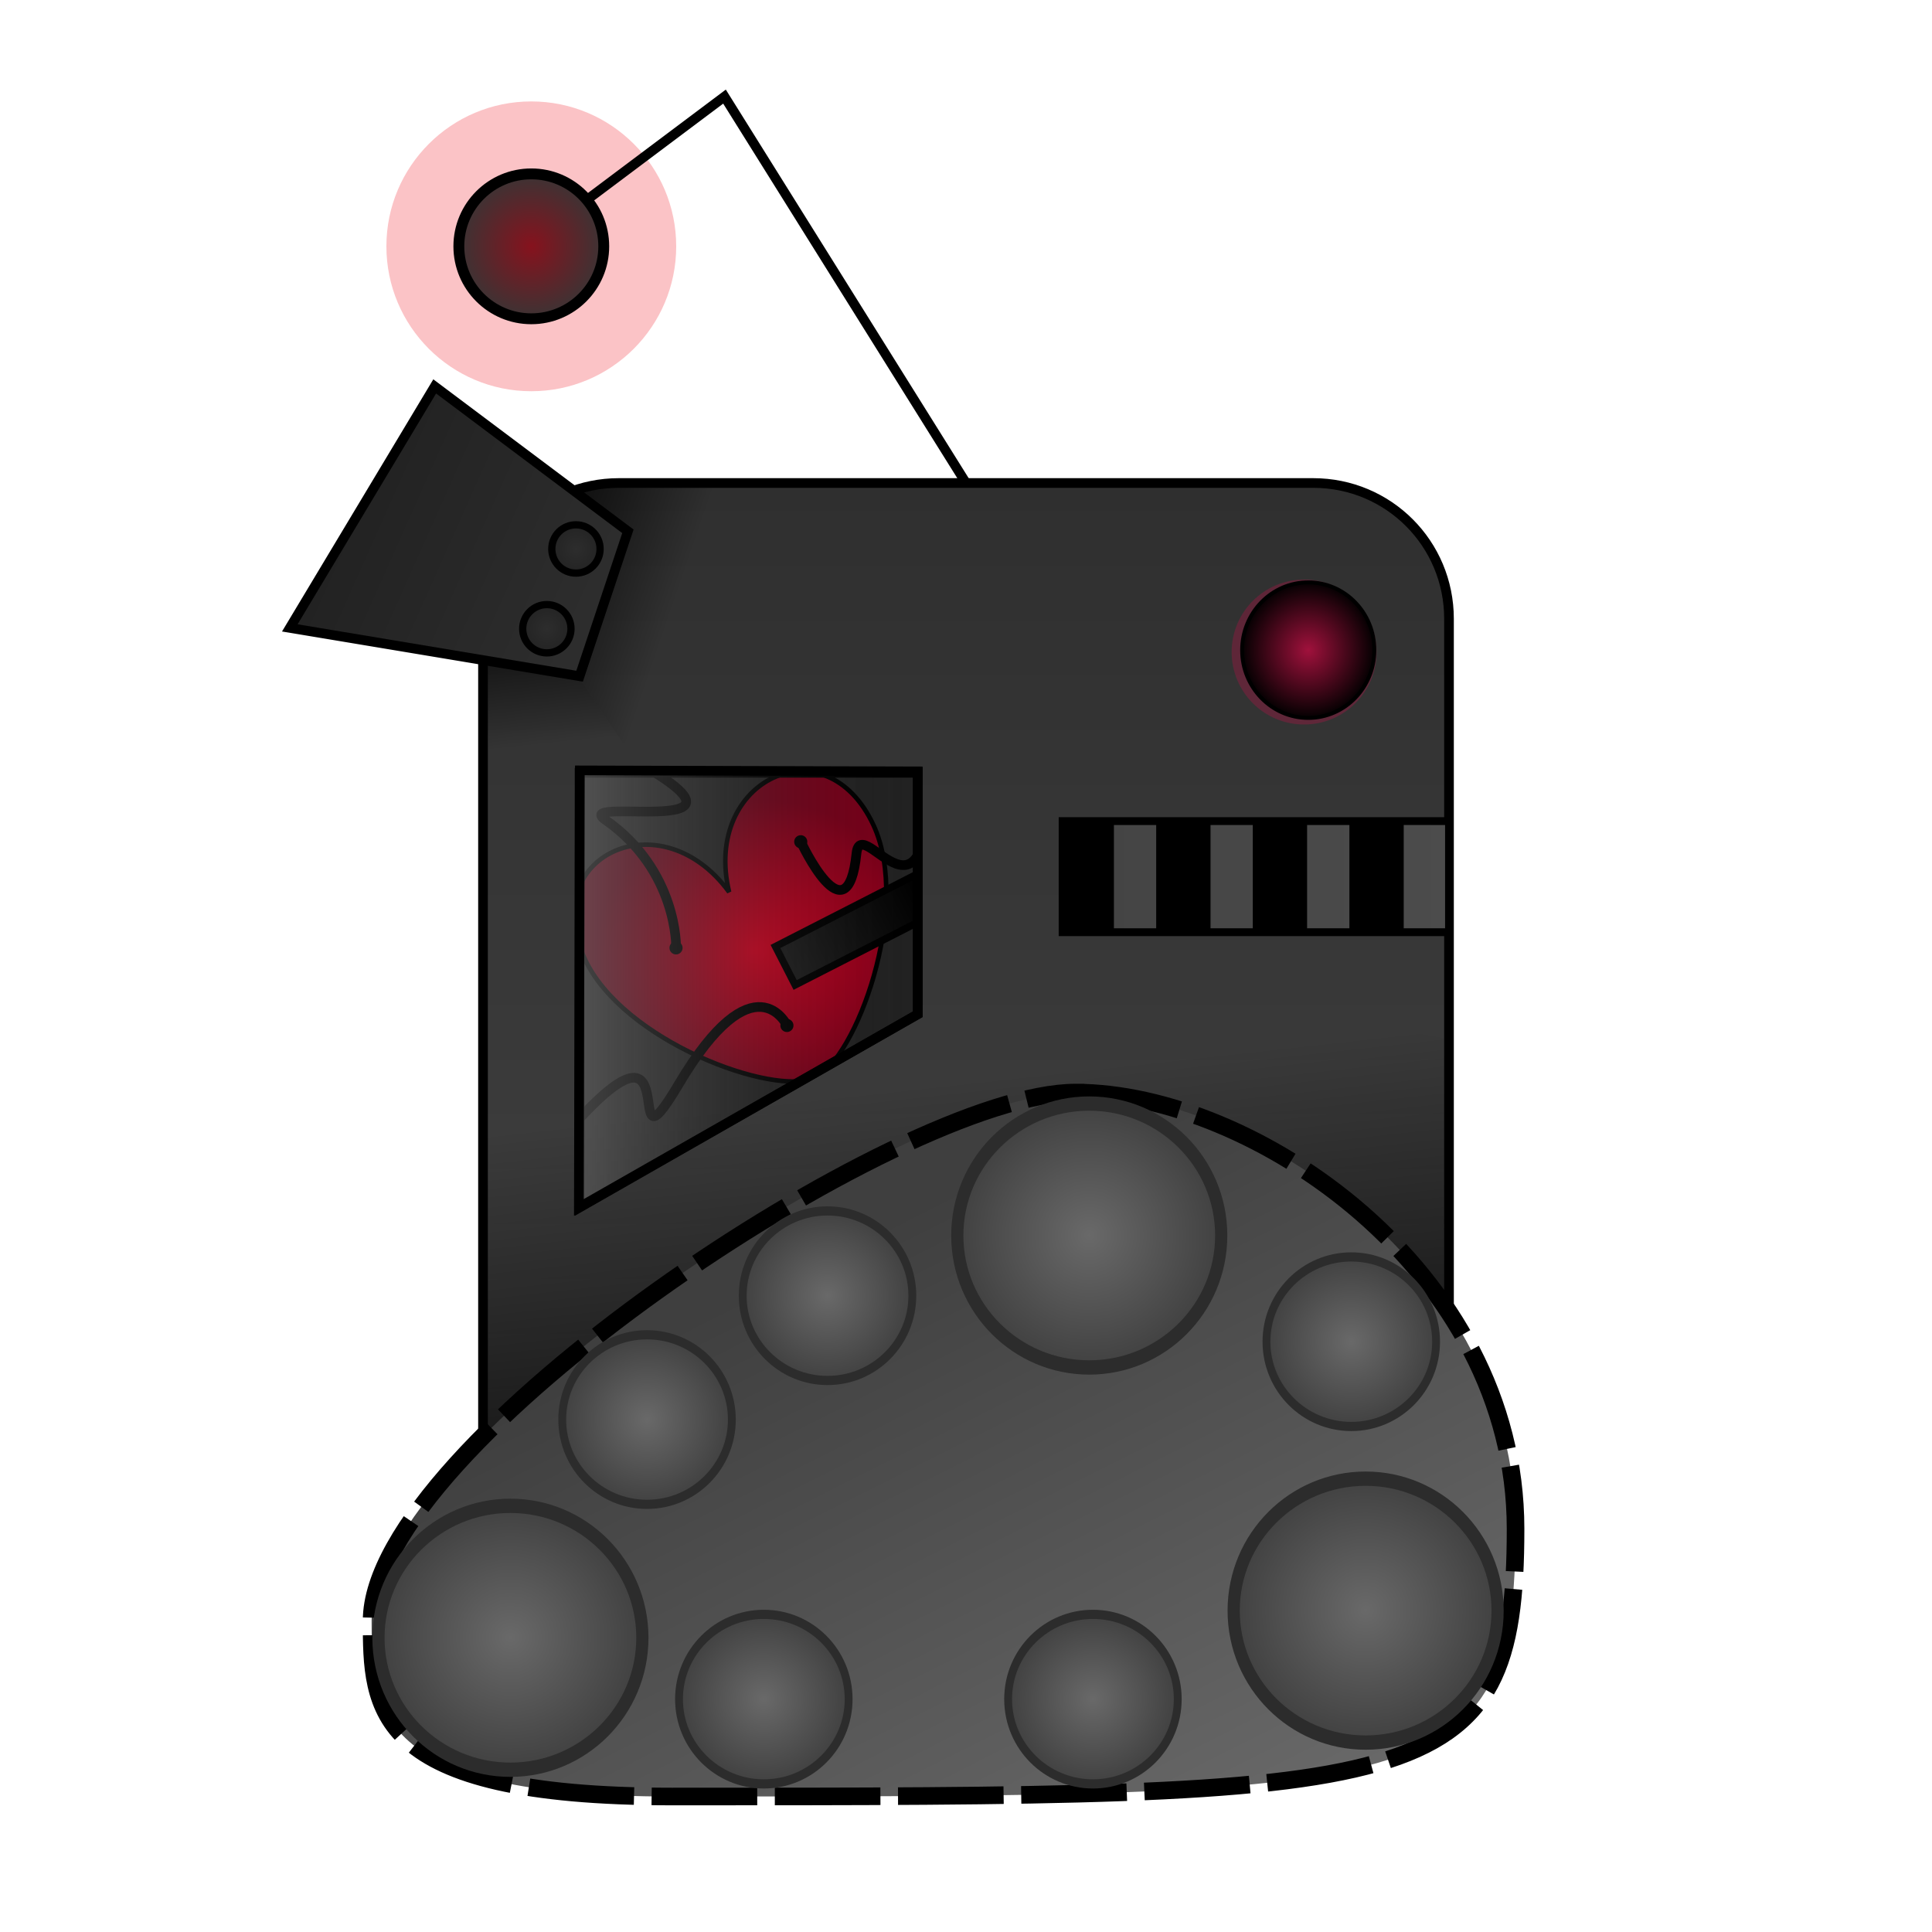 <svg xmlns="http://www.w3.org/2000/svg" xmlns:osb="http://www.openswatchbook.org/uri/2009/osb" xmlns:svg="http://www.w3.org/2000/svg" xmlns:xlink="http://www.w3.org/1999/xlink" id="svg2" width="200" height="200" version="1.1"><defs id="defs4"><linearGradient id="linearGradient4144"><stop style="stop-color:#000;stop-opacity:1" id="stop4146" offset="0"/><stop style="stop-color:#000;stop-opacity:0" id="stop4148" offset="1"/></linearGradient><linearGradient id="linearGradient4100"><stop style="stop-color:#000;stop-opacity:1" id="stop4102" offset="0"/><stop style="stop-color:#000;stop-opacity:0" id="stop4104" offset="1"/></linearGradient><linearGradient id="linearGradient7970"><stop style="stop-color:#656565;stop-opacity:.688" id="stop7972" offset="0"/><stop style="stop-color:#000;stop-opacity:0" id="stop7974" offset="1"/></linearGradient><linearGradient id="linearGradient7865"><stop style="stop-color:#212121;stop-opacity:1" id="stop7867" offset="0"/><stop style="stop-color:#000;stop-opacity:1" id="stop7869" offset="1"/></linearGradient><marker id="DotM" orient="auto" refX="0" refY="0" style="overflow:visible"><path id="path6493" d="M -2.5,-1.0 C -2.5,1.76 -4.74,4.0 -7.5,4.0 C -10.26,4.0 -12.5,1.76 -12.5,-1.0 C -12.5,-3.76 -10.26,-6.0 -7.5,-6.0 C -4.74,-6.0 -2.5,-3.76 -2.5,-1.0 z" transform="scale(0.4) translate(7.4, 1)" style="fill-rule:evenodd;stroke:#000;stroke-width:1pt;marker-start:none;marker-end:none"/></marker><marker id="DotS" orient="auto" refX="0" refY="0" style="overflow:visible"><path id="path6496" d="M -2.5,-1.0 C -2.5,1.76 -4.74,4.0 -7.5,4.0 C -10.26,4.0 -12.5,1.76 -12.5,-1.0 C -12.5,-3.76 -10.26,-6.0 -7.5,-6.0 C -4.74,-6.0 -2.5,-3.76 -2.5,-1.0 z" transform="scale(0.2) translate(7.4, 1)" style="fill-rule:evenodd;stroke:#000;stroke-width:1pt;marker-start:none;marker-end:none"/></marker><marker id="EmptyDiamondLstart" orient="auto" refX="0" refY="0" style="overflow:visible"><path id="path6544" d="M 0,-7.071 L -7.071,0 L 0,7.071 L 7.071,0 L 0,-7.071 z" transform="scale(0.8) translate(7,0)" style="fill-rule:evenodd;fill:#fff;stroke:#000;stroke-width:1pt;marker-start:none"/></marker><marker id="DotL" orient="auto" refX="0" refY="0" style="overflow:visible"><path id="path6490" d="M -2.5,-1.0 C -2.5,1.76 -4.74,4.0 -7.5,4.0 C -10.26,4.0 -12.5,1.76 -12.5,-1.0 C -12.5,-3.76 -10.26,-6.0 -7.5,-6.0 C -4.74,-6.0 -2.5,-3.76 -2.5,-1.0 z" transform="scale(0.8) translate(7.4, 1)" style="fill-rule:evenodd;stroke:#000;stroke-width:1pt;marker-start:none;marker-end:none"/></marker><marker id="Arrow1Lstart" orient="auto" refX="0" refY="0" style="overflow:visible"><path id="path6428" d="M 0.0,0.0 L 5.0,-5.0 L -12.5,0.0 L 5.0,5.0 L 0.0,0.0 z" transform="scale(0.8) translate(12.5,0)" style="fill-rule:evenodd;stroke:#000;stroke-width:1pt;marker-start:none"/></marker><linearGradient id="linearGradient6285"><stop style="stop-color:#e40021;stop-opacity:1" id="stop6287" offset="0"/><stop style="stop-color:#7f001b;stop-opacity:1" id="stop6289" offset="1"/></linearGradient><linearGradient id="linearGradient6275"><stop style="stop-color:#2d2d2d;stop-opacity:1" id="stop6277" offset="0"/><stop style="stop-color:#222;stop-opacity:1" id="stop6279" offset="1"/></linearGradient><linearGradient id="linearGradient6213"><stop style="stop-color:#434343;stop-opacity:1" id="stop6215" offset="0"/><stop style="stop-color:#4c4c4c;stop-opacity:1" id="stop6217" offset="1"/></linearGradient><linearGradient id="linearGradient4686"><stop style="stop-color:#a0113c;stop-opacity:1" id="stop4688" offset="0"/><stop style="stop-color:#000;stop-opacity:1" id="stop4690" offset="1"/></linearGradient><linearGradient id="linearGradient4296"><stop style="stop-color:#848484;stop-opacity:1" id="stop4298" offset="0"/><stop style="stop-color:#535353;stop-opacity:1" id="stop4300" offset="1"/></linearGradient><linearGradient id="linearGradient4128"><stop style="stop-color:#86121d;stop-opacity:1" id="stop4130" offset="0"/><stop style="stop-color:#363636;stop-opacity:1" id="stop4132" offset="1"/></linearGradient><linearGradient id="linearGradient3876"><stop style="stop-color:#696969;stop-opacity:1" id="stop3878" offset="0"/><stop style="stop-color:#3f3f3f;stop-opacity:1" id="stop3880" offset="1"/></linearGradient><linearGradient id="linearGradient3813" osb:paint="gradient"><stop style="stop-color:#727272;stop-opacity:1" id="stop3815" offset="0"/><stop style="stop-color:#a5a5a5;stop-opacity:1" id="stop3817" offset="1"/></linearGradient><linearGradient id="linearGradient3803"><stop style="stop-color:#454545;stop-opacity:1" id="stop3805" offset="0"/><stop style="stop-color:#2f2f2f;stop-opacity:1" id="stop3807" offset="1"/></linearGradient><linearGradient id="linearGradient3819-0" x1="140" x2="140" y1="1037.362" y2="1007.362" gradientUnits="userSpaceOnUse" xlink:href="#linearGradient3813-3"/><linearGradient id="linearGradient3813-3"><stop style="stop-color:#949494;stop-opacity:1" id="stop3815-5" offset="0"/><stop style="stop-color:#575757;stop-opacity:1" id="stop3817-5" offset="1"/></linearGradient><radialGradient id="radialGradient3884-8" cx="33.581" cy="103.278" r="8.625" fx="33.581" fy="103.278" gradientTransform="matrix(1,0,0,0.86,0,14.447)" gradientUnits="userSpaceOnUse" xlink:href="#linearGradient3876-1"/><linearGradient id="linearGradient3876-1"><stop style="stop-color:#a1a1a1;stop-opacity:1" id="stop3878-9" offset="0"/><stop style="stop-color:#6d6d6d;stop-opacity:1" id="stop3880-8" offset="1"/></linearGradient><radialGradient id="radialGradient3901-6" cx="33.581" cy="103.278" r="8.625" fx="33.581" fy="103.278" gradientTransform="matrix(1,0,0,0.86,0,14.447)" gradientUnits="userSpaceOnUse" xlink:href="#linearGradient3876-1-4"/><linearGradient id="linearGradient3876-1-4"><stop style="stop-color:#a1a1a1;stop-opacity:1" id="stop3878-9-8" offset="0"/><stop style="stop-color:#6d6d6d;stop-opacity:1" id="stop3880-8-5" offset="1"/></linearGradient><radialGradient id="radialGradient3935-1" cx="33.581" cy="103.278" r="8.625" fx="33.581" fy="103.278" gradientTransform="matrix(1,0,0,0.86,0,14.447)" gradientUnits="userSpaceOnUse" xlink:href="#linearGradient3876-1-4-5"/><linearGradient id="linearGradient3876-1-4-5"><stop style="stop-color:#a1a1a1;stop-opacity:1" id="stop3878-9-8-9" offset="0"/><stop style="stop-color:#6d6d6d;stop-opacity:1" id="stop3880-8-5-7" offset="1"/></linearGradient><radialGradient id="radialGradient3969-6" cx="33.581" cy="103.278" r="8.625" fx="33.581" fy="103.278" gradientTransform="matrix(1,0,0,0.86,0,14.447)" gradientUnits="userSpaceOnUse" xlink:href="#linearGradient3876-1-4-5-2"/><linearGradient id="linearGradient3876-1-4-5-2"><stop style="stop-color:#a1a1a1;stop-opacity:1" id="stop3878-9-8-9-8" offset="0"/><stop style="stop-color:#6d6d6d;stop-opacity:1" id="stop3880-8-5-7-9" offset="1"/></linearGradient><radialGradient id="radialGradient4003-0" cx="33.581" cy="103.278" r="8.625" fx="33.581" fy="103.278" gradientTransform="matrix(1,0,0,0.86,0,14.447)" gradientUnits="userSpaceOnUse" xlink:href="#linearGradient3876-1-4-5-2-2"/><linearGradient id="linearGradient3876-1-4-5-2-2"><stop style="stop-color:#a1a1a1;stop-opacity:1" id="stop3878-9-8-9-8-7" offset="0"/><stop style="stop-color:#6d6d6d;stop-opacity:1" id="stop3880-8-5-7-9-2" offset="1"/></linearGradient><radialGradient id="radialGradient4037-1" cx="33.581" cy="103.278" r="8.625" fx="33.581" fy="103.278" gradientTransform="matrix(1,0,0,0.86,0,14.447)" gradientUnits="userSpaceOnUse" xlink:href="#linearGradient3876-1-4-5-2-2-7"/><linearGradient id="linearGradient3876-1-4-5-2-2-7"><stop style="stop-color:#a1a1a1;stop-opacity:1" id="stop3878-9-8-9-8-7-7" offset="0"/><stop style="stop-color:#6d6d6d;stop-opacity:1" id="stop3880-8-5-7-9-2-9" offset="1"/></linearGradient><radialGradient id="radialGradient4071-8" cx="33.581" cy="103.278" r="8.625" fx="33.581" fy="103.278" gradientTransform="matrix(1,0,0,0.86,0,14.447)" gradientUnits="userSpaceOnUse" xlink:href="#linearGradient3876-1-4-5-2-2-7-0"/><linearGradient id="linearGradient3876-1-4-5-2-2-7-0"><stop style="stop-color:#a1a1a1;stop-opacity:1" id="stop3878-9-8-9-8-7-7-5" offset="0"/><stop style="stop-color:#6d6d6d;stop-opacity:1" id="stop3880-8-5-7-9-2-9-2" offset="1"/></linearGradient><radialGradient id="radialGradient4136" cx="50" cy="25" r="5.375" fx="50" fy="25" gradientUnits="userSpaceOnUse" xlink:href="#linearGradient4128"/><linearGradient id="linearGradient3876-1-4-5-2-2-7-0-2"><stop style="stop-color:#a1a1a1;stop-opacity:1" id="stop3878-9-8-9-8-7-7-5-3" offset="0"/><stop style="stop-color:#6d6d6d;stop-opacity:1" id="stop3880-8-5-7-9-2-9-2-2" offset="1"/></linearGradient><linearGradient id="linearGradient3876-1-4-5-2-2-7-3"><stop style="stop-color:#a1a1a1;stop-opacity:1" id="stop3878-9-8-9-8-7-7-9" offset="0"/><stop style="stop-color:#6d6d6d;stop-opacity:1" id="stop3880-8-5-7-9-2-9-0" offset="1"/></linearGradient><linearGradient id="linearGradient3876-1-4-5-2-2-0"><stop style="stop-color:#a1a1a1;stop-opacity:1" id="stop3878-9-8-9-8-7-6" offset="0"/><stop style="stop-color:#6d6d6d;stop-opacity:1" id="stop3880-8-5-7-9-2-97" offset="1"/></linearGradient><linearGradient id="linearGradient3876-1-4-5-2-28"><stop style="stop-color:#a1a1a1;stop-opacity:1" id="stop3878-9-8-9-8-9" offset="0"/><stop style="stop-color:#6d6d6d;stop-opacity:1" id="stop3880-8-5-7-9-9" offset="1"/></linearGradient><linearGradient id="linearGradient3876-1-4-5-9"><stop style="stop-color:#a1a1a1;stop-opacity:1" id="stop3878-9-8-9-3" offset="0"/><stop style="stop-color:#6d6d6d;stop-opacity:1" id="stop3880-8-5-7-6" offset="1"/></linearGradient><linearGradient id="linearGradient3876-1-4-6"><stop style="stop-color:#a1a1a1;stop-opacity:1" id="stop3878-9-8-0" offset="0"/><stop style="stop-color:#6d6d6d;stop-opacity:1" id="stop3880-8-5-4" offset="1"/></linearGradient><linearGradient id="linearGradient3876-1-9"><stop style="stop-color:#a1a1a1;stop-opacity:1" id="stop3878-9-6" offset="0"/><stop style="stop-color:#6d6d6d;stop-opacity:1" id="stop3880-8-6" offset="1"/></linearGradient><linearGradient id="linearGradient3876-19"><stop style="stop-color:#a1a1a1;stop-opacity:1" id="stop3878-8" offset="0"/><stop style="stop-color:#6d6d6d;stop-opacity:1" id="stop3880-0" offset="1"/></linearGradient><linearGradient id="linearGradient3836-4" x1="140" x2="140" y1="1037.362" y2="1007.362" gradientTransform="matrix(1,0,0,1.051,-72.738,-52.53)" gradientUnits="userSpaceOnUse" xlink:href="#linearGradient3813-3-9"/><linearGradient id="linearGradient3813-3-9"><stop style="stop-color:#727272;stop-opacity:1" id="stop3815-5-0" offset="0"/><stop style="stop-color:#898989;stop-opacity:1" id="stop3817-5-5" offset="1"/></linearGradient><linearGradient id="linearGradient4302" x1="61.168" x2="36.647" y1="62.467" y2="51.527" gradientUnits="userSpaceOnUse" xlink:href="#linearGradient6275"/><linearGradient id="linearGradient3876-1-4-5-2-2-7-0-7"><stop style="stop-color:#a1a1a1;stop-opacity:1" id="stop3878-9-8-9-8-7-7-5-8" offset="0"/><stop style="stop-color:#6d6d6d;stop-opacity:1" id="stop3880-8-5-7-9-2-9-2-5" offset="1"/></linearGradient><linearGradient id="linearGradient3876-1-4-5-2-2-7-6"><stop style="stop-color:#a1a1a1;stop-opacity:1" id="stop3878-9-8-9-8-7-7-0" offset="0"/><stop style="stop-color:#6d6d6d;stop-opacity:1" id="stop3880-8-5-7-9-2-9-9" offset="1"/></linearGradient><linearGradient id="linearGradient3876-1-4-5-2-2-4"><stop style="stop-color:#a1a1a1;stop-opacity:1" id="stop3878-9-8-9-8-7-9" offset="0"/><stop style="stop-color:#6d6d6d;stop-opacity:1" id="stop3880-8-5-7-9-2-0" offset="1"/></linearGradient><linearGradient id="linearGradient3876-1-4-5-2-4"><stop style="stop-color:#a1a1a1;stop-opacity:1" id="stop3878-9-8-9-8-4" offset="0"/><stop style="stop-color:#6d6d6d;stop-opacity:1" id="stop3880-8-5-7-9-3" offset="1"/></linearGradient><linearGradient id="linearGradient3876-1-4-5-5"><stop style="stop-color:#a1a1a1;stop-opacity:1" id="stop3878-9-8-9-1" offset="0"/><stop style="stop-color:#6d6d6d;stop-opacity:1" id="stop3880-8-5-7-3" offset="1"/></linearGradient><linearGradient id="linearGradient3876-1-4-60"><stop style="stop-color:#a1a1a1;stop-opacity:1" id="stop3878-9-8-6" offset="0"/><stop style="stop-color:#6d6d6d;stop-opacity:1" id="stop3880-8-5-9" offset="1"/></linearGradient><linearGradient id="linearGradient3876-1-0"><stop style="stop-color:#a1a1a1;stop-opacity:1" id="stop3878-9-86" offset="0"/><stop style="stop-color:#6d6d6d;stop-opacity:1" id="stop3880-8-7" offset="1"/></linearGradient><linearGradient id="linearGradient3876-4"><stop style="stop-color:#a1a1a1;stop-opacity:1" id="stop3878-4" offset="0"/><stop style="stop-color:#6d6d6d;stop-opacity:1" id="stop3880-6" offset="1"/></linearGradient><linearGradient id="linearGradient3836-0" x1="140" x2="140" y1="1037.362" y2="1007.362" gradientTransform="matrix(1.469,0,0,1.543,-121.806,-556.596)" gradientUnits="userSpaceOnUse" xlink:href="#linearGradient3813-3-5"/><linearGradient id="linearGradient3813-3-5"><stop style="stop-color:#727272;stop-opacity:1" id="stop3815-5-5" offset="0"/><stop style="stop-color:#898989;stop-opacity:1" id="stop3817-5-3" offset="1"/></linearGradient><linearGradient id="linearGradient3813-3-0"><stop style="stop-color:#727272;stop-opacity:1" id="stop3815-5-8" offset="0"/><stop style="stop-color:#898989;stop-opacity:1" id="stop3817-5-2" offset="1"/></linearGradient><linearGradient id="linearGradient3876-0"><stop style="stop-color:#a1a1a1;stop-opacity:1" id="stop3878-1" offset="0"/><stop style="stop-color:#6d6d6d;stop-opacity:1" id="stop3880-08" offset="1"/></linearGradient><linearGradient id="linearGradient3876-1-6"><stop style="stop-color:#a1a1a1;stop-opacity:1" id="stop3878-9-7" offset="0"/><stop style="stop-color:#6d6d6d;stop-opacity:1" id="stop3880-8-8" offset="1"/></linearGradient><linearGradient id="linearGradient3876-1-4-2"><stop style="stop-color:#a1a1a1;stop-opacity:1" id="stop3878-9-8-1" offset="0"/><stop style="stop-color:#6d6d6d;stop-opacity:1" id="stop3880-8-5-3" offset="1"/></linearGradient><linearGradient id="linearGradient3876-1-4-5-93"><stop style="stop-color:#a1a1a1;stop-opacity:1" id="stop3878-9-8-9-5" offset="0"/><stop style="stop-color:#6d6d6d;stop-opacity:1" id="stop3880-8-5-7-4" offset="1"/></linearGradient><linearGradient id="linearGradient3876-1-4-5-2-27"><stop style="stop-color:#a1a1a1;stop-opacity:1" id="stop3878-9-8-9-8-79" offset="0"/><stop style="stop-color:#6d6d6d;stop-opacity:1" id="stop3880-8-5-7-9-1" offset="1"/></linearGradient><linearGradient id="linearGradient3876-1-4-5-2-2-04"><stop style="stop-color:#a1a1a1;stop-opacity:1" id="stop3878-9-8-9-8-7-78" offset="0"/><stop style="stop-color:#6d6d6d;stop-opacity:1" id="stop3880-8-5-7-9-2-7" offset="1"/></linearGradient><linearGradient id="linearGradient3876-1-4-5-2-2-7-8"><stop style="stop-color:#a1a1a1;stop-opacity:1" id="stop3878-9-8-9-8-7-7-08" offset="0"/><stop style="stop-color:#6d6d6d;stop-opacity:1" id="stop3880-8-5-7-9-2-9-6" offset="1"/></linearGradient><radialGradient id="radialGradient4105-1" cx="33.581" cy="103.278" r="8.625" fx="33.581" fy="103.278" gradientTransform="matrix(1,0,0,0.86,0,14.447)" gradientUnits="userSpaceOnUse" xlink:href="#linearGradient3876-1-4-5-2-2-7-0-4"/><linearGradient id="linearGradient3876-1-4-5-2-2-7-0-4"><stop style="stop-color:#a1a1a1;stop-opacity:1" id="stop3878-9-8-9-8-7-7-5-5" offset="0"/><stop style="stop-color:#6d6d6d;stop-opacity:1" id="stop3880-8-5-7-9-2-9-2-25" offset="1"/></linearGradient><linearGradient id="linearGradient4656" x1="140" x2="140" y1="1037.362" y2="1007.362" gradientTransform="matrix(1.469,0,0,1.543,-121.806,-556.596)" gradientUnits="userSpaceOnUse" xlink:href="#linearGradient3813-3"/><radialGradient id="radialGradient4658" cx="33.581" cy="103.278" r="8.625" fx="33.581" fy="103.278" gradientTransform="matrix(1,0,0,0.86,0,14.447)" gradientUnits="userSpaceOnUse" xlink:href="#linearGradient3876"/><radialGradient id="radialGradient4660" cx="33.581" cy="103.278" r="8.625" fx="33.581" fy="103.278" gradientTransform="matrix(1,0,0,0.86,0,14.447)" gradientUnits="userSpaceOnUse" xlink:href="#linearGradient3876-1"/><radialGradient id="radialGradient4662" cx="33.581" cy="103.278" r="8.625" fx="33.581" fy="103.278" gradientTransform="matrix(1,0,0,0.86,0,14.447)" gradientUnits="userSpaceOnUse" xlink:href="#linearGradient3876-1-4"/><radialGradient id="radialGradient4664" cx="33.581" cy="103.278" r="8.625" fx="33.581" fy="103.278" gradientTransform="matrix(1,0,0,0.86,0,14.447)" gradientUnits="userSpaceOnUse" xlink:href="#linearGradient3876-1-4-5"/><radialGradient id="radialGradient4666" cx="33.581" cy="103.278" r="8.625" fx="33.581" fy="103.278" gradientTransform="matrix(1,0,0,0.86,0,14.447)" gradientUnits="userSpaceOnUse" xlink:href="#linearGradient3876-1-4-5-2"/><radialGradient id="radialGradient4668" cx="33.581" cy="103.278" r="8.625" fx="33.581" fy="103.278" gradientTransform="matrix(1,0,0,0.86,0,14.447)" gradientUnits="userSpaceOnUse" xlink:href="#linearGradient3876-1-4-5-2-2"/><radialGradient id="radialGradient4670" cx="33.581" cy="103.278" r="8.625" fx="33.581" fy="103.278" gradientTransform="matrix(1,0,0,0.86,0,14.447)" gradientUnits="userSpaceOnUse" xlink:href="#linearGradient3876-1-4-5-2-2-7"/><radialGradient id="radialGradient4672" cx="33.581" cy="103.278" r="8.625" fx="33.581" fy="103.278" gradientTransform="matrix(1,0,0,0.86,0,14.447)" gradientUnits="userSpaceOnUse" xlink:href="#linearGradient3876-1-4-5-2-2-7-0"/><radialGradient id="radialGradient4692" cx="122.26" cy="58.839" r="13.244" fx="122.26" fy="58.839" gradientUnits="userSpaceOnUse" xlink:href="#linearGradient4686"/><linearGradient id="linearGradient6219" x1="108.34" x2="150.28" y1="945.734" y2="945.734" gradientTransform="matrix(0.973,0,0,1,4.207,-2.621)" gradientUnits="userSpaceOnUse" xlink:href="#linearGradient6213"/><radialGradient id="radialGradient6291-1" cx="225" cy="895.487" r="35.5" fx="225" fy="895.487" gradientTransform="matrix(1,0,0,0.912,0,78.828)" gradientUnits="userSpaceOnUse" xlink:href="#linearGradient6285-9"/><linearGradient id="linearGradient6285-9"><stop style="stop-color:#e40021;stop-opacity:1" id="stop6287-9" offset="0"/><stop style="stop-color:#7f001b;stop-opacity:1" id="stop6289-3" offset="1"/></linearGradient><radialGradient id="radialGradient6350" cx="225" cy="895.487" r="35.5" fx="225" fy="895.487" gradientTransform="matrix(0.427,-0.197,0.18,0.39,-179.186,645.834)" gradientUnits="userSpaceOnUse" xlink:href="#linearGradient6285-9"/><linearGradient id="linearGradient6408" x1="100" x2="100" y1="175" y2="50" gradientUnits="userSpaceOnUse" xlink:href="#linearGradient3803"/><linearGradient id="linearGradient6421" x1="57.353" x2="97.632" y1="953.968" y2="953.968" gradientUnits="userSpaceOnUse" xlink:href="#linearGradient6275"/><marker id="DotM-7" orient="auto" refX="0" refY="0" style="overflow:visible"><path id="path6493-0" d="m -2.5,-1 c 0,2.76 -2.24,5 -5,5 -2.76,0 -5,-2.24 -5,-5 0,-2.76 2.24,-5 5,-5 2.76,0 5,2.24 5,5 z" transform="matrix(0.4,0,0,0.4,2.96,0.4)" style="fill-rule:evenodd;stroke:#000;stroke-width:1pt;marker-start:none;marker-end:none"/></marker><marker id="DotM-1" orient="auto" refX="0" refY="0" style="overflow:visible"><path id="path6493-3" d="m -2.5,-1 c 0,2.76 -2.24,5 -5,5 -2.76,0 -5,-2.24 -5,-5 0,-2.76 2.24,-5 5,-5 2.76,0 5,2.24 5,5 z" transform="matrix(0.4,0,0,0.4,2.96,0.4)" style="fill-rule:evenodd;stroke:#000;stroke-width:1pt;marker-start:none;marker-end:none"/></marker><linearGradient id="linearGradient7875" x1="77.971" x2="94.788" y1="97.695" y2="97.695" gradientTransform="translate(-439.622,787.753)" gradientUnits="userSpaceOnUse" xlink:href="#linearGradient7865"/><radialGradient id="radialGradient7887" cx="57.5" cy="67.5" r="2.875" fx="57.5" fy="67.5" gradientUnits="userSpaceOnUse" spreadMethod="pad" xlink:href="#linearGradient6275"/><marker id="DotM-8" orient="auto" refX="0" refY="0" style="overflow:visible"><path id="path6493-2" d="m -2.5,-1 c 0,2.76 -2.24,5 -5,5 -2.76,0 -5,-2.24 -5,-5 0,-2.76 2.24,-5 5,-5 2.76,0 5,2.24 5,5 z" transform="matrix(0.4,0,0,0.4,2.96,0.4)" style="fill-rule:evenodd;stroke:#000;stroke-width:1pt;marker-start:none;marker-end:none"/></marker><radialGradient id="radialGradient7887-2" cx="57.5" cy="67.5" r="2.875" fx="57.5" fy="67.5" gradientUnits="userSpaceOnUse" spreadMethod="pad" xlink:href="#linearGradient6275-1"/><linearGradient id="linearGradient6275-1"><stop style="stop-color:#2d2d2d;stop-opacity:1" id="stop6277-2" offset="0"/><stop style="stop-color:#222;stop-opacity:1" id="stop6279-9" offset="1"/></linearGradient><radialGradient id="radialGradient7915" cx="57.5" cy="67.5" r="2.875" fx="57.5" fy="67.5" gradientUnits="userSpaceOnUse" spreadMethod="pad" xlink:href="#linearGradient6275-1"/><linearGradient id="linearGradient6421-1" x1="57.353" x2="97.632" y1="953.968" y2="953.968" gradientUnits="userSpaceOnUse" xlink:href="#linearGradient6275-4"/><linearGradient id="linearGradient6275-4"><stop style="stop-color:#2d2d2d;stop-opacity:.156" id="stop6277-6" offset="0"/><stop style="stop-color:#222;stop-opacity:1" id="stop6279-0" offset="1"/></linearGradient><linearGradient id="linearGradient7949" x1="57.353" x2="97.632" y1="953.968" y2="953.968" gradientTransform="translate(-0.578,-0.338)" gradientUnits="userSpaceOnUse" xlink:href="#linearGradient6275-4"/><linearGradient id="linearGradient7976" x1="59.423" x2="95.513" y1="102.373" y2="102.373" gradientUnits="userSpaceOnUse" xlink:href="#linearGradient7970"/><radialGradient id="radialGradient4136-0" cx="50" cy="25" r="5.375" fx="50" fy="25" gradientUnits="userSpaceOnUse" xlink:href="#linearGradient4128-0"/><linearGradient id="linearGradient4128-0"><stop style="stop-color:#86121d;stop-opacity:1" id="stop4130-8" offset="0"/><stop style="stop-color:#363636;stop-opacity:1" id="stop4132-2" offset="1"/></linearGradient><filter id="filter8032" width="1.545" height="1.545" x="-.273" y="-.273"><feGaussianBlur id="feGaussianBlur8034" stdDeviation="1.136"/></filter><filter id="filter8044"><feGaussianBlur id="feGaussianBlur8046" stdDeviation=".319"/></filter><linearGradient id="linearGradient8057" x1="147.726" x2="130.729" y1="1042.405" y2="1006.942" gradientTransform="matrix(1.822,0,0,1.914,-148.702,-947.271)" gradientUnits="userSpaceOnUse" xlink:href="#linearGradient3876"/><radialGradient id="radialGradient8061" cx="33.581" cy="103.278" r="8.625" fx="33.581" fy="103.278" gradientTransform="matrix(1,0,0,0.86,0,14.447)" gradientUnits="userSpaceOnUse" xlink:href="#linearGradient3876"/><radialGradient id="radialGradient8063" cx="33.581" cy="103.278" r="8.625" fx="33.581" fy="103.278" gradientTransform="matrix(1,0,0,0.86,0,14.447)" gradientUnits="userSpaceOnUse" xlink:href="#linearGradient3876"/><radialGradient id="radialGradient8065" cx="33.581" cy="103.278" r="8.625" fx="33.581" fy="103.278" gradientTransform="matrix(1,0,0,0.86,0,14.447)" gradientUnits="userSpaceOnUse" xlink:href="#linearGradient3876"/><radialGradient id="radialGradient8067" cx="33.581" cy="103.278" r="8.625" fx="33.581" fy="103.278" gradientTransform="matrix(1,0,0,0.86,0,14.447)" gradientUnits="userSpaceOnUse" xlink:href="#linearGradient3876"/><radialGradient id="radialGradient8069" cx="33.581" cy="103.278" r="8.625" fx="33.581" fy="103.278" gradientTransform="matrix(1,0,0,0.86,0,14.447)" gradientUnits="userSpaceOnUse" xlink:href="#linearGradient3876"/><radialGradient id="radialGradient8071" cx="33.581" cy="103.278" r="8.625" fx="33.581" fy="103.278" gradientTransform="matrix(1,0,0,0.86,0,14.447)" gradientUnits="userSpaceOnUse" xlink:href="#linearGradient3876"/><radialGradient id="radialGradient8073" cx="33.581" cy="103.278" r="8.625" fx="33.581" fy="103.278" gradientTransform="matrix(1,0,0,0.86,0,14.447)" gradientUnits="userSpaceOnUse" xlink:href="#linearGradient3876"/><filter id="filter8123" width="1.952" height="1.952" x="-.476" y="-.476"><feGaussianBlur id="feGaussianBlur8125" stdDeviation="1.983"/></filter><filter id="filter8159" width="1.272" height="1.211" x="-.136" y="-.106"><feGaussianBlur id="feGaussianBlur8161" stdDeviation="1.992"/></filter><filter id="filter8235"><feGaussianBlur id="feGaussianBlur8237" stdDeviation=".143"/></filter><filter id="filter8259"><feGaussianBlur id="feGaussianBlur8261" stdDeviation=".129"/></filter><filter id="filter8267"><feGaussianBlur id="feGaussianBlur8269" stdDeviation=".163"/></filter><filter id="filter8291"><feGaussianBlur id="feGaussianBlur8293" stdDeviation=".1"/></filter><filter id="filter8299"><feGaussianBlur id="feGaussianBlur8301" stdDeviation=".212"/></filter><filter id="filter8335"><feGaussianBlur id="feGaussianBlur8337" stdDeviation=".202"/></filter><filter id="filter8339"><feGaussianBlur id="feGaussianBlur8341" stdDeviation=".202"/></filter><filter id="filter8343"><feGaussianBlur id="feGaussianBlur8345" stdDeviation=".13"/></filter><filter id="filter8347"><feGaussianBlur id="feGaussianBlur8349" stdDeviation=".202"/></filter><filter id="filter8351"><feGaussianBlur id="feGaussianBlur8353" stdDeviation=".202"/></filter><filter id="filter8355"><feGaussianBlur id="feGaussianBlur8357" stdDeviation=".13"/></filter><filter id="filter8359"><feGaussianBlur id="feGaussianBlur8361" stdDeviation=".202"/></filter><filter id="filter8363"><feGaussianBlur id="feGaussianBlur8365" stdDeviation=".13"/></filter><filter id="filter8371"><feGaussianBlur id="feGaussianBlur8373" stdDeviation=".169"/></filter><filter id="filter8399"><feGaussianBlur id="feGaussianBlur8401" stdDeviation=".106"/></filter><filter id="filter8403"><feGaussianBlur id="feGaussianBlur8405" stdDeviation=".106"/></filter><linearGradient id="linearGradient4106" x1="50.75" x2="52.5" y1="60.875" y2="77.5" gradientUnits="userSpaceOnUse" xlink:href="#linearGradient4100"/><linearGradient id="linearGradient4106-0" x1="50.75" x2="52.5" y1="60.875" y2="77.5" gradientUnits="userSpaceOnUse" xlink:href="#linearGradient4100-7"/><linearGradient id="linearGradient4100-7"><stop style="stop-color:#000;stop-opacity:1" id="stop4102-8" offset="0"/><stop style="stop-color:#000;stop-opacity:0" id="stop4104-6" offset="1"/></linearGradient><linearGradient id="linearGradient4123" x1="46.875" x2="65.5" y1="59" y2="65.375" gradientTransform="translate(6.188,844.05)" gradientUnits="userSpaceOnUse" xlink:href="#linearGradient4100-7"/><linearGradient id="linearGradient4150" x1="103.75" x2="97.75" y1="165.963" y2="111.963" gradientUnits="userSpaceOnUse" xlink:href="#linearGradient4144"/></defs><g id="layer1" transform="translate(0,-852.362)"><rect style="fill:url(#linearGradient6421);fill-opacity:1;fill-rule:nonzero;stroke:#000;stroke-width:.75;stroke-linecap:butt;stroke-linejoin:miter;stroke-miterlimit:4;stroke-opacity:1;stroke-dasharray:none;stroke-dashoffset:0" id="rect6411" width="39.528" height="47.491" x="57.728" y="930.222" ry="0"/><path style="fill:url(#radialGradient6350);fill-opacity:1;stroke:#000;stroke-width:.471px;stroke-linecap:butt;stroke-linejoin:miter;stroke-opacity:1" id="path6283" d="m 60.526,951.612 c 3.946,8.544 19.559,14.291 23.831,12.318 4.272,-1.973 10.019,-17.586 6.073,-26.13 -4.933,-10.68 -17.749,-4.761 -14.952,6.906 -7.069,-9.693 -19.885,-3.774 -14.952,6.906 z" mask="none"/><path style="fill:none;stroke:#000;stroke-width:1px;stroke-linecap:butt;stroke-linejoin:miter;stroke-opacity:1;marker-end:url(#DotM)" id="path6423-5-2" d="m 96.176,930.768 c 0.442,20.662 -7.04,5.379 -7.513,9.945 -0.95,9.16 -5.757,-1.213 -5.757,-1.213"/><path style="fill:none;stroke:#000;stroke-width:1px;stroke-linecap:butt;stroke-linejoin:miter;stroke-opacity:1;marker-end:url(#DotM)" id="path6423" d="m 58.439,117.531 c 13.508,-15.641 5.293,5.716 11.802,-5.261 7.849,-13.239 11.233,-6.114 11.233,-6.114" transform="translate(0,852.362)"/><path style="fill:none;stroke:#000;stroke-width:1px;stroke-linecap:butt;stroke-linejoin:miter;stroke-opacity:1;marker-end:url(#DotM)" id="path6423-5" d="m 63.969,930.171 c 18.276,9.647 -5.083,4.416 -1.321,7.047 7.546,5.278 7.345,13.268 7.345,13.268"/><rect style="fill:url(#linearGradient7875);fill-opacity:1;fill-rule:nonzero;stroke:#000;stroke-width:.75;stroke-linecap:butt;stroke-linejoin:miter;stroke-miterlimit:4;stroke-opacity:1;stroke-dasharray:none;stroke-dashoffset:0" id="rect7863" width="20.648" height="4.478" x="-361.276" y="883.102" transform="matrix(0.89,-0.455,0.455,0.89,0,0)"/><path style="fill:url(#linearGradient6408);fill-opacity:1;fill-rule:nonzero;stroke:#000;stroke-width:1;stroke-linecap:butt;stroke-linejoin:miter;stroke-miterlimit:4;stroke-opacity:1;stroke-dasharray:none;stroke-dashoffset:0;filter:url(#filter8371)" id="rect3007" d="M 64.062 50 C 56.264 50 50 56.264 50 64.062 L 50 160.938 C 50 168.736 56.264 175 64.062 175 L 135.938 175 C 143.736 175 150 168.736 150 160.938 L 150 64.062 C 150 56.264 143.736 50 135.938 50 L 64.062 50 z M 60 80 L 95 80 L 95 105 L 60 125 L 60 80 z" transform="translate(0,852.362)"/><path style="fill:url(#linearGradient4150);fill-opacity:1;stroke:none" id="path4142" d="M 50.348,155.925 84.5,136 113.75,126.5 l 29,14 5,5.5 2.25,-12.25 -0.5,-26.25 -29.5,-6 -17,0 L 84.357,111.568 50.25,113.5 z" transform="translate(0,852.362)"/><path style="fill:url(#linearGradient4123);fill-opacity:1;stroke:none" id="path4098-8" d="m 58.312,920.05 8.125,12.125 14.5,-30.25 -20.875,0.75 z"/><path style="fill:url(#linearGradient4106);fill-opacity:1;stroke:none" id="path4098" d="m 50,68 0.75,11.5 15.688,0.313 -8.125,-12.125 z" transform="translate(0,852.362)"/><path style="fill:#ef004d;fill-opacity:.237;fill-rule:nonzero;stroke:none;filter:url(#filter8123)" id="path4126-2-8" d="m 55,25 c 0,2.761 -2.239,5 -5,5 -2.761,0 -5,-2.239 -5,-5 0,-2.761 2.239,-5 5,-5 2.761,0 5,2.239 5,5 z" transform="matrix(1.5,0,0,1.5,60,882.362)"/><path style="fill:url(#linearGradient8057);fill-opacity:1;fill-rule:nonzero;stroke:#000;stroke-width:1.822;stroke-miterlimit:4;stroke-opacity:1;stroke-dasharray:10.931,1.822;stroke-dashoffset:0;filter:url(#filter8235)" id="rect2987-7-8" d="m 111.344,965.464 c 18.218,0 45.546,18.218 45.546,45.161 0,27.712 -9.109,27.712 -87.357,27.712 -31.063,0 -31.063,-9.109 -31.063,-18.218 0,-18.218 54.655,-54.655 72.874,-54.655 z"/><path style="fill:url(#radialGradient4658);fill-opacity:1;fill-rule:nonzero;stroke:#2c2c2c;stroke-width:.762;stroke-linecap:butt;stroke-linejoin:miter;stroke-miterlimit:4;stroke-opacity:1;stroke-dasharray:none;stroke-dashoffset:0;filter:url(#filter8343)" id="path3855" d="m 41.826,103.278 c 0,3.887 -3.691,7.038 -8.244,7.038 -4.553,0 -8.244,-3.151 -8.244,-7.038 0,-3.887 3.691,-7.038 8.244,-7.038 4.553,0 8.244,3.151 8.244,7.038 z" transform="matrix(1.657,0,0,1.941,-2.807,821.442)"/><path style="fill:url(#radialGradient8065);fill-opacity:1;fill-rule:nonzero;stroke:#2c2c2c;stroke-width:.762;stroke-linecap:butt;stroke-linejoin:miter;stroke-miterlimit:4;stroke-opacity:1;stroke-dasharray:none;stroke-dashoffset:0;filter:url(#filter8363)" id="path3855-1" d="m 41.826,103.278 c 0,3.887 -3.691,7.038 -8.244,7.038 -4.553,0 -8.244,-3.151 -8.244,-7.038 0,-3.887 3.691,-7.038 8.244,-7.038 4.553,0 8.244,3.151 8.244,7.038 z" transform="matrix(1.657,0,0,1.941,85.724,818.631)"/><path style="fill:url(#radialGradient8069);fill-opacity:1;fill-rule:nonzero;stroke:#2c2c2c;stroke-width:.762;stroke-linecap:butt;stroke-linejoin:miter;stroke-miterlimit:4;stroke-opacity:1;stroke-dasharray:none;stroke-dashoffset:0;filter:url(#filter8355)" id="path3855-1-0" d="m 41.826,103.278 c 0,3.887 -3.691,7.038 -8.244,7.038 -4.553,0 -8.244,-3.151 -8.244,-7.038 0,-3.887 3.691,-7.038 8.244,-7.038 4.553,0 8.244,3.151 8.244,7.038 z" transform="matrix(1.657,0,0,1.941,57.114,779.799)"/><path style="fill:url(#radialGradient8063);fill-opacity:1;fill-rule:nonzero;stroke:#2c2c2c;stroke-width:.762;stroke-linecap:butt;stroke-linejoin:miter;stroke-miterlimit:4;stroke-opacity:1;stroke-dasharray:none;stroke-dashoffset:0;filter:url(#filter8335)" id="path3855-1-0-0" d="m 41.826,103.278 c 0,3.887 -3.691,7.038 -8.244,7.038 -4.553,0 -8.244,-3.151 -8.244,-7.038 0,-3.887 3.691,-7.038 8.244,-7.038 4.553,0 8.244,3.151 8.244,7.038 z" transform="matrix(1.065,0,0,1.247,77.376,899.468)"/><path style="fill:url(#radialGradient8073);fill-opacity:1;fill-rule:nonzero;stroke:#2c2c2c;stroke-width:.762;stroke-linecap:butt;stroke-linejoin:miter;stroke-miterlimit:4;stroke-opacity:1;stroke-dasharray:none;stroke-dashoffset:0;filter:url(#filter8347)" id="path3855-1-0-0-5" d="m 41.826,103.278 c 0,3.887 -3.691,7.038 -8.244,7.038 -4.553,0 -8.244,-3.151 -8.244,-7.038 0,-3.887 3.691,-7.038 8.244,-7.038 4.553,0 8.244,3.151 8.244,7.038 z" transform="matrix(1.065,0,0,1.247,31.217,870.527)"/><path style="fill:url(#radialGradient8071);fill-opacity:1;fill-rule:nonzero;stroke:#2c2c2c;stroke-width:.762;stroke-linecap:butt;stroke-linejoin:miter;stroke-miterlimit:4;stroke-opacity:1;stroke-dasharray:none;stroke-dashoffset:0;filter:url(#filter8351)" id="path3855-1-0-0-5-8" d="m 41.826,103.278 c 0,3.887 -3.691,7.038 -8.244,7.038 -4.553,0 -8.244,-3.151 -8.244,-7.038 0,-3.887 3.691,-7.038 8.244,-7.038 4.553,0 8.244,3.151 8.244,7.038 z" transform="matrix(1.065,0,0,1.247,49.9,857.705)"/><path style="fill:url(#radialGradient8067);fill-opacity:1;fill-rule:nonzero;stroke:#2c2c2c;stroke-width:.762;stroke-linecap:butt;stroke-linejoin:miter;stroke-miterlimit:4;stroke-opacity:1;stroke-dasharray:none;stroke-dashoffset:0;filter:url(#filter8359)" id="path3855-1-0-0-5-8-7" d="m 41.826,103.278 c 0,3.887 -3.691,7.038 -8.244,7.038 -4.553,0 -8.244,-3.151 -8.244,-7.038 0,-3.887 3.691,-7.038 8.244,-7.038 4.553,0 8.244,3.151 8.244,7.038 z" transform="matrix(1.065,0,0,1.247,104.119,862.467)"/><path style="fill:url(#radialGradient8061);fill-opacity:1;fill-rule:nonzero;stroke:#2c2c2c;stroke-width:.762;stroke-linecap:butt;stroke-linejoin:miter;stroke-miterlimit:4;stroke-opacity:1;stroke-dasharray:none;stroke-dashoffset:0;filter:url(#filter8339)" id="path3855-1-0-0-5-8-7-0" d="m 41.826,103.278 c 0,3.887 -3.691,7.038 -8.244,7.038 -4.553,0 -8.244,-3.151 -8.244,-7.038 0,-3.887 3.691,-7.038 8.244,-7.038 4.553,0 8.244,3.151 8.244,7.038 z" transform="matrix(1.065,0,0,1.247,43.306,899.468)"/><path style="fill:#ef000e;fill-opacity:.237;fill-rule:nonzero;stroke:none;stroke-width:.75;stroke-linecap:butt;stroke-linejoin:miter;stroke-miterlimit:4;stroke-opacity:1;stroke-dasharray:none;stroke-dashoffset:0;filter:url(#filter8032)" id="path4126-2" d="m 55,25 c 0,2.761 -2.239,5 -5,5 -2.761,0 -5,-2.239 -5,-5 0,-2.761 2.239,-5 5,-5 2.761,0 5,2.239 5,5 z" transform="matrix(3,0,0,3,-95,802.862)"/><path style="fill:none;stroke:#000;stroke-width:1px;stroke-linecap:butt;stroke-linejoin:miter;stroke-opacity:1;filter:url(#filter8299)" id="path4124" d="M 100,50 75,10 55,25 l 0,0" transform="translate(0,852.362)"/><path style="fill:url(#radialGradient4136);fill-opacity:1;fill-rule:nonzero;stroke:#000;stroke-width:.75;stroke-linecap:butt;stroke-linejoin:miter;stroke-miterlimit:4;stroke-opacity:1;stroke-dasharray:none;stroke-dashoffset:0;filter:url(#filter8291)" id="path4126" d="m 55,25 c 0,2.761 -2.239,5 -5,5 -2.761,0 -5,-2.239 -5,-5 0,-2.761 2.239,-5 5,-5 2.761,0 5,2.239 5,5 z" transform="matrix(1.5,0,0,1.5,-20,840.362)"/><path style="fill:url(#linearGradient4302);fill-opacity:1;stroke:#000;stroke-width:1px;stroke-linecap:butt;stroke-linejoin:miter;stroke-opacity:1;filter:url(#filter8267)" id="path4294" d="M 45,40 65,55 60,70 30,65 z" transform="translate(0,852.362)"/><path style="fill:url(#radialGradient4692);fill-opacity:1;fill-rule:nonzero;stroke:#000;stroke-width:.75;stroke-linecap:butt;stroke-linejoin:miter;stroke-miterlimit:4;stroke-opacity:1;stroke-dasharray:none;stroke-dashoffset:0;filter:url(#filter8044)" id="path4676" d="m 135.129,58.839 c 0,7.108 -5.762,12.869 -12.869,12.869 -7.108,0 -12.869,-5.762 -12.869,-12.869 0,-7.108 5.762,-12.869 12.869,-12.869 7.108,0 12.869,5.762 12.869,12.869 z" transform="matrix(0.532,0,0,0.545,70.387,887.597)"/><rect style="fill:url(#linearGradient6219);fill-opacity:1;fill-rule:nonzero;stroke:#000;stroke-width:.81;stroke-linecap:butt;stroke-linejoin:miter;stroke-miterlimit:4;stroke-opacity:1;stroke-dasharray:none;stroke-dashoffset:0;filter:url(#filter8259)" id="rect4710" width="40" height="11.501" x="110" y="937.362" ry="0"/><rect style="fill:#000;fill-opacity:1;fill-rule:nonzero;stroke:#000;stroke-width:.623;stroke-linecap:butt;stroke-linejoin:miter;stroke-miterlimit:4;stroke-opacity:1;stroke-dasharray:none;stroke-dashoffset:0" id="rect6221" width="5" height="10.981" x="140" y="937.362"/><rect style="fill:#000;fill-opacity:1;fill-rule:nonzero;stroke:#000;stroke-width:.623;stroke-linecap:butt;stroke-linejoin:miter;stroke-miterlimit:4;stroke-opacity:1;stroke-dasharray:none;stroke-dashoffset:0" id="rect6221-6" width="5" height="10.981" x="130" y="937.362"/><rect style="fill:#000;fill-opacity:1;fill-rule:nonzero;stroke:#000;stroke-width:.623;stroke-linecap:butt;stroke-linejoin:miter;stroke-miterlimit:4;stroke-opacity:1;stroke-dasharray:none;stroke-dashoffset:0" id="rect6221-8" width="5" height="10.981" x="120" y="937.362"/><rect style="fill:#000;fill-opacity:1;fill-rule:nonzero;stroke:#000;stroke-width:.623;stroke-linecap:butt;stroke-linejoin:miter;stroke-miterlimit:4;stroke-opacity:1;stroke-dasharray:none;stroke-dashoffset:0" id="rect6221-89" width="5" height="10.981" x="110" y="937.362"/><path style="fill:url(#radialGradient7887);fill-opacity:1;fill-rule:nonzero;stroke:#000;stroke-width:.75;stroke-linecap:butt;stroke-linejoin:miter;stroke-miterlimit:4;stroke-opacity:1;stroke-dasharray:none;stroke-dashoffset:0;filter:url(#filter8403)" id="path7879" d="M 60,67.5 C 60,68.881 58.881,70 57.5,70 56.119,70 55,68.881 55,67.5 55,66.119 56.119,65 57.5,65 c 1.381,0 2.5,1.119 2.5,2.5 z" transform="translate(-0.891,849.949)"/><path style="fill:url(#radialGradient7915);fill-opacity:1;fill-rule:nonzero;stroke:#000;stroke-width:.75;stroke-linecap:butt;stroke-linejoin:miter;stroke-miterlimit:4;stroke-opacity:1;stroke-dasharray:none;stroke-dashoffset:0;filter:url(#filter8399)" id="path7879-2" d="M 60,67.5 C 60,68.881 58.881,70 57.5,70 56.119,70 55,68.881 55,67.5 55,66.119 56.119,65 57.5,65 c 1.381,0 2.5,1.119 2.5,2.5 z" transform="translate(2.122,841.69)"/><path style="fill:url(#linearGradient7976);stroke:#000;stroke-width:1px;stroke-linecap:butt;stroke-linejoin:miter;stroke-opacity:1;fill-opacity:1;filter:url(#filter8159)" id="path7968" d="m 60.024,79.751 -0.101,45.244 35.089,-20.008 0,-25.136 z" transform="translate(0,852.362)"/></g></svg>